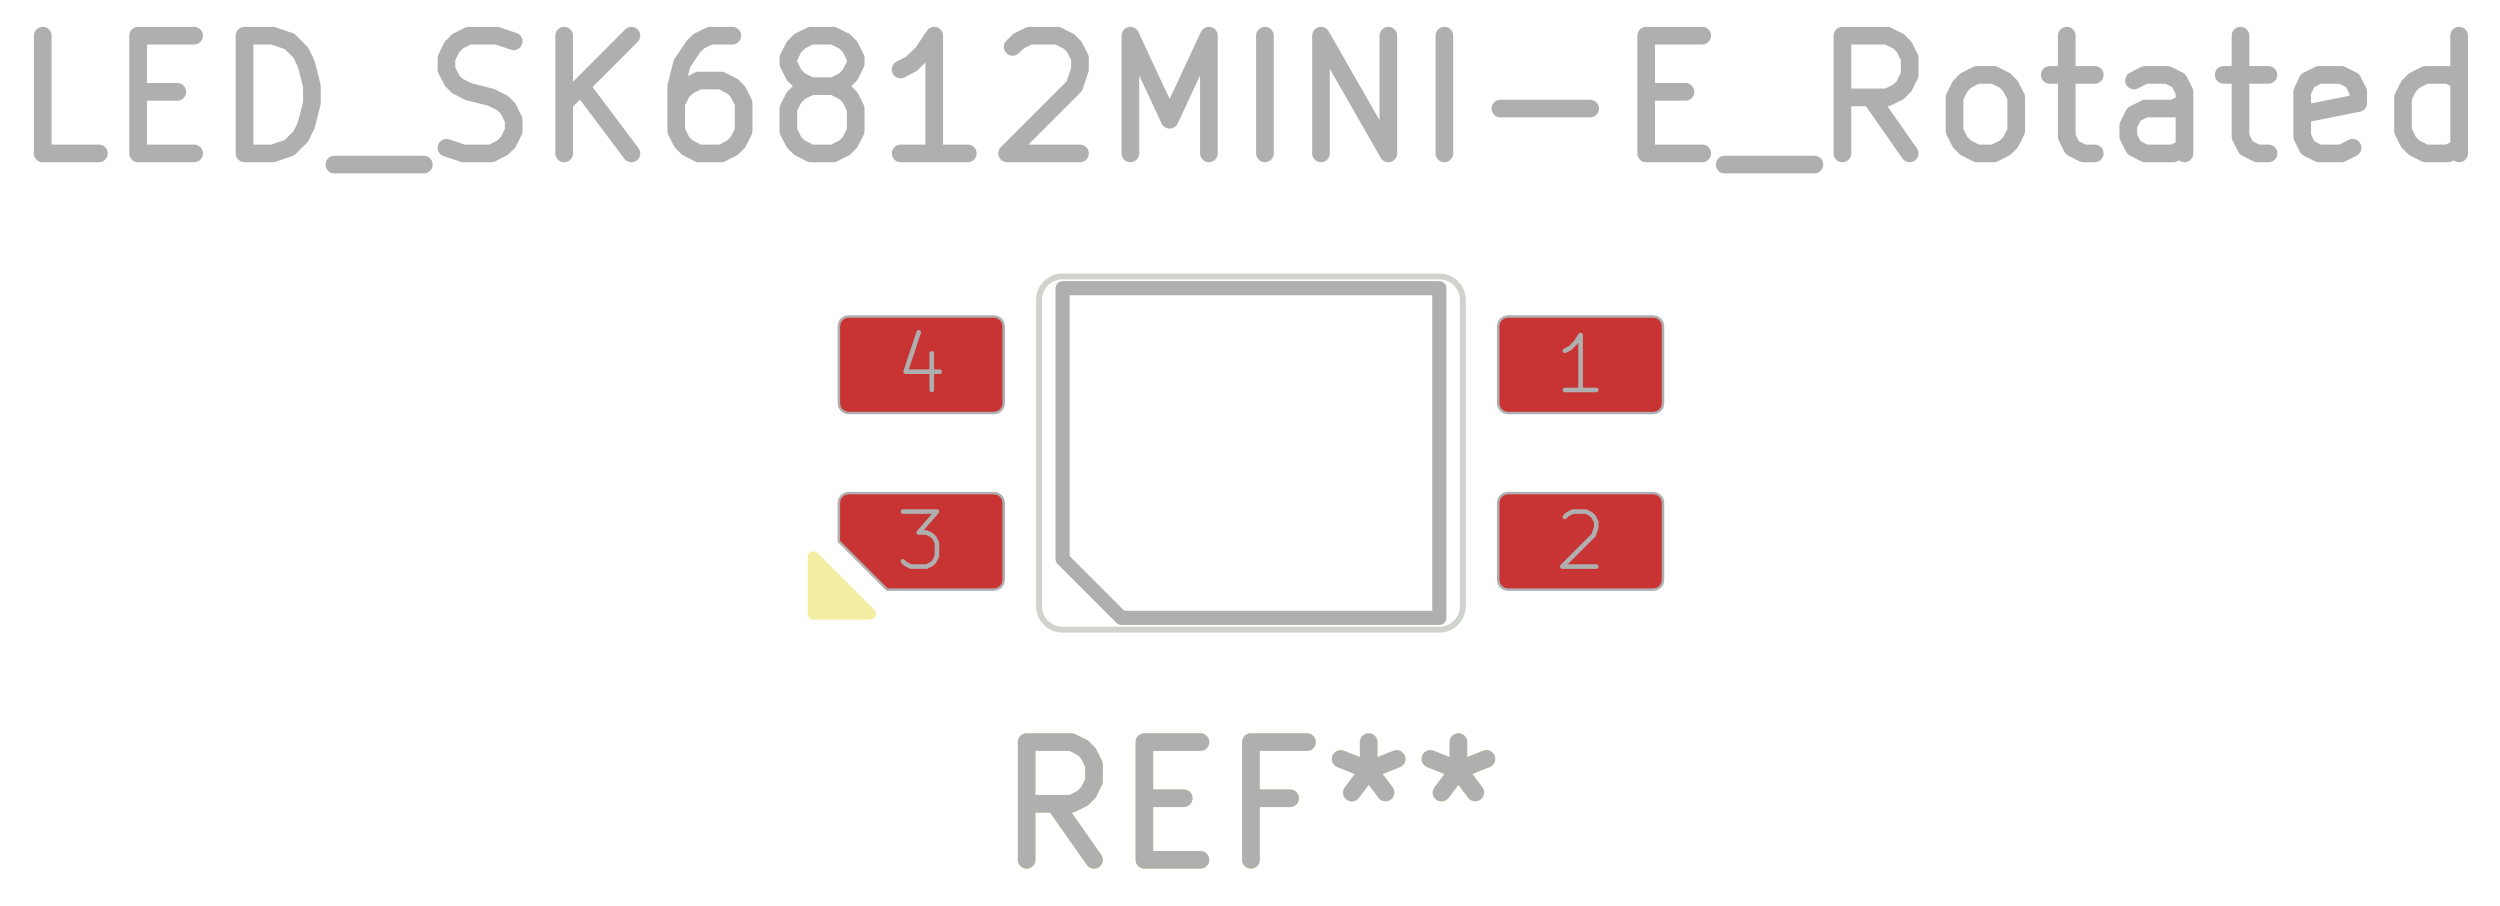 <svg xmlns="http://www.w3.org/2000/svg" width="80.256" height="29.088" viewBox="0 0 21.234 7.696">
    <g style="fill:none;stroke:#f2eda1;stroke-width:.15;stroke-opacity:1;stroke-linecap:round;stroke-linejoin:round">
        <g class="stroked-text">
            <path d="m9.292 7.303-.334-.476M8.72 7.303v-1M8.72 6.303h.381M9.101 6.303l.095.048M9.196 6.35l.048.048M9.244 6.398l.048.096M9.292 6.494v.142M9.292 6.636l-.048.096M9.244 6.732l-.048.047M9.196 6.78l-.095.047M9.101 6.827h-.38M9.72 6.78h.334M10.196 7.303H9.72M9.72 7.303v-1M9.72 6.303h.476M10.958 6.78h-.333M10.625 7.303v-1M10.625 6.303h.476M11.625 6.303v.238M11.387 6.446l.238.095M11.625 6.541l.238-.095M11.482 6.732l.143-.19M11.625 6.541l.143.19M12.387 6.303v.238M12.149 6.446l.238.095M12.387 6.541l.238-.095M12.244 6.732l.143-.19M12.387 6.541l.143.19"/>
        </g>
        <path d="M7.39 5.213h-.48v-.48Z" style="fill:#f2eda1;fill-opacity:1;stroke:#f2eda1;stroke-width:.1;stroke-opacity:1;stroke-linecap:round;stroke-linejoin:round;fill-rule:evenodd"/>
        <path stroke="none" d="m12.807 3.508-.031-.006-.027-.018-.018-.026-.006-.032V2.77l.006-.031.018-.027.027-.018.031-.006h1.236l.031.006.027.018.018.027.006.031v.656l-.006.032-.018.026-.027.018-.031.006ZM12.807 5.008l-.031-.006-.027-.018-.018-.026-.006-.032V4.27l.006-.031.018-.027.027-.018.031-.006h1.236l.031.006.027.018.018.027.006.031v.656l-.006.032-.018.026-.027.018-.031.006ZM7.535 5.008l-.41-.41V4.27l.006-.031.018-.027.027-.018.031-.006h1.236l.031.006.027.018.018.027.006.031v.656l-.006.032-.018.026-.027.018-.031.006ZM7.207 3.508l-.031-.006-.027-.018-.018-.026-.006-.032V2.77l.006-.031.018-.027.027-.018.031-.006h1.236l.031.006.027.018.018.027.006.031v.656l-.006.032-.018.026-.027.018-.031.006Z" style="fill:#b4a09a;fill-opacity:.9;stroke:none;fill-rule:evenodd"/>
        <path stroke="none" d="m12.807 3.508-.031-.006-.027-.018-.018-.026-.006-.032V2.77l.006-.031.018-.027.027-.018.031-.006h1.236l.031.006.027.018.018.027.006.031v.656l-.006.032-.018.026-.027.018-.031.006ZM12.807 5.008l-.031-.006-.027-.018-.018-.026-.006-.032V4.27l.006-.031.018-.027.027-.018.031-.006h1.236l.031.006.027.018.018.027.006.031v.656l-.006.032-.018.026-.027.018-.031.006ZM7.535 5.008l-.41-.41V4.27l.006-.031.018-.027.027-.018.031-.006h1.236l.031.006.027.018.018.027.006.031v.656l-.006.032-.018.026-.027.018-.031.006ZM7.207 3.508l-.031-.006-.027-.018-.018-.026-.006-.032V2.77l.006-.031.018-.027.027-.018.031-.006h1.236l.031.006.027.018.018.027.006.031v.656l-.006.032-.018.026-.027.018-.031.006Z" style="fill:#c83434;fill-opacity:1;stroke:none;fill-rule:evenodd"/>
    </g>
    <g style="fill:none;stroke:#afafaf;stroke-width:.15;stroke-opacity:1;stroke-linecap:round;stroke-linejoin:round">
        <g class="stroked-text">
            <path d="M.84 1.303H.362M.363 1.303v-1M1.173.78h.333M1.649 1.303h-.476M1.173 1.303v-1M1.173.303h.476M2.077 1.303v-1M2.077.303h.239M2.316.303l.142.048M2.458.35l.096.096M2.554.446 2.6.54M2.601.541l.048.19M2.649.732v.143M2.649.875l-.048.19M2.601 1.065l-.047.095M2.554 1.16l-.096.095M2.458 1.255l-.143.048M2.316 1.303h-.239M2.84 1.398H3.6M3.792 1.255l.143.048M3.935 1.303h.238M4.173 1.303l.095-.048M4.268 1.255l.048-.047M4.316 1.208l.047-.095M4.363 1.113v-.096M4.363 1.017 4.315.922M4.316.922 4.268.875M4.268.875 4.173.827M4.173.827l-.19-.048M3.982.78 3.887.731M3.887.732 3.839.684M3.84.684 3.791.589M3.792.589V.494M3.792.494l.047-.096M3.84.398l.047-.047M3.887.35l.095-.047M3.982.303h.238M4.22.303l.143.048M4.792 1.303v-1M5.363 1.303 4.934.732M5.363.303l-.571.572M6.22.303h-.19M6.03.303l-.096.048M5.935.35l-.048.048M5.887.398l-.095.143M5.792.541l-.048.19M5.744.732v.38M5.744 1.113l.048.095M5.792 1.208l.047.047M5.84 1.255l.095.048M5.935 1.303h.19M6.125 1.303l.095-.048M6.22 1.255l.048-.047M6.268 1.208l.048-.095M6.316 1.113V.875M6.316.875 6.268.779M6.268.78 6.22.731M6.22.732 6.125.684M6.125.684h-.19M5.935.684l-.096.048M5.84.732l-.048.047M5.792.78l-.048.095M6.887.732 6.792.684M6.792.684 6.744.636M6.744.636 6.696.541M6.696.541V.493M6.696.494l.048-.096M6.744.398l.048-.047M6.792.35l.095-.047M6.887.303h.19M7.077.303l.096.048M7.173.35l.047.048M7.22.398l.048.095M7.268.494V.54M7.268.541 7.22.636M7.22.636l-.047.048M7.173.684l-.096.048M7.077.732h-.19M6.887.732l-.095.047M6.792.78l-.048.047M6.744.827l-.048.095M6.696.922v.19M6.696 1.113l.048.095M6.744 1.208l.048.047M6.792 1.255l.095.048M6.887 1.303h.19M7.077 1.303l.096-.048M7.173 1.255l.047-.047M7.22 1.208l.048-.095M7.268 1.113v-.19M7.268.922 7.22.827M7.22.827 7.173.779M7.173.78 7.077.731M8.22 1.303H7.65M7.935 1.303v-1M7.935.303l-.096.143M7.84.446 7.743.54M7.744.541 7.649.59M8.601.398 8.65.351M8.649.35l.095-.047M8.744.303h.238M8.982.303l.095.048M9.077.35l.048.048M9.125.398l.048.095M9.173.494v.095M9.173.589l-.048.143M9.125.732l-.571.571M8.554 1.303h.619M9.601 1.303v-1M9.601.303l.333.714M9.935 1.017l.333-.714M10.268.303v1M10.744 1.303v-1M11.22 1.303v-1M11.22.303l.572 1M11.792 1.303v-1M12.268 1.303v-1M12.744.922h.762M13.982.78h.334M14.458 1.303h-.476M13.982 1.303v-1M13.982.303h.476M14.649 1.398h.762M16.22 1.303l-.333-.476M15.649 1.303v-1M15.649.303h.38M16.03.303l.095.048M16.125.35l.048.048M16.173.398l.047.095M16.22.494v.142M16.22.636l-.047.096M16.173.732l-.048.047M16.125.78l-.095.047M16.03.827h-.381M16.792 1.303l-.096-.048M16.696 1.255l-.047-.047M16.649 1.208l-.048-.095M16.601 1.113V.827M16.601.827l.048-.095M16.649.732l.047-.048M16.696.684l.096-.048M16.792.636h.142M16.935.636l.095.048M17.03.684l.047.048M17.077.732l.048.095M17.125.827v.286M17.125 1.113l-.048.095M17.077 1.208l-.047.047M17.03 1.255l-.096.048M16.935 1.303h-.143M17.41.636h.382M17.554.303v.857M17.554 1.16l.047.095M17.601 1.255l.095.048M17.696 1.303h.096M18.554 1.303V.78M18.554.78l-.048-.096M18.506.684l-.095-.048M18.41.636h-.19M18.22.636l-.095.048M18.554 1.255l-.096.048M18.458 1.303h-.238M18.22 1.303l-.095-.048M18.125 1.255l-.048-.095M18.077 1.16v-.095M18.077 1.065l.048-.095M18.125.97l.095-.048M18.22.922h.238M18.458.922l.096-.047M18.887.636h.38M19.03.303v.857M19.03 1.16l.047.095M19.077 1.255l.096.048M19.173 1.303h.095M19.982 1.255l-.095.048M19.887 1.303h-.19M19.696 1.303l-.095-.048M19.601 1.255l-.047-.095M19.554 1.16V.78M19.554.78 19.6.683M19.601.684l.095-.048M19.696.636h.19M19.887.636l.095.048M19.982.684l.048.095M20.03.78v.095M20.03.875l-.476.095M20.887 1.303v-1M20.887 1.255l-.095.048M20.792 1.303h-.19M20.601 1.303l-.095-.048M20.506 1.255l-.048-.047M20.458 1.208l-.047-.095M20.41 1.113V.827M20.41.827l.048-.095M20.458.732l.048-.048M20.506.684l.095-.048M20.601.636h.19M20.792.636l.095.048"/>
        </g>
        <g class="stroked-text">
            <path d="m9.292 7.303-.334-.476M8.72 7.303v-1M8.72 6.303h.381M9.101 6.303l.095.048M9.196 6.35l.048.048M9.244 6.398l.048.096M9.292 6.494v.142M9.292 6.636l-.048.096M9.244 6.732l-.048.047M9.196 6.78l-.095.047M9.101 6.827h-.38M9.72 6.78h.334M10.196 7.303H9.72M9.72 7.303v-1M9.72 6.303h.476M10.958 6.78h-.333M10.625 7.303v-1M10.625 6.303h.476M11.625 6.303v.238M11.387 6.446l.238.095M11.625 6.541l.238-.095M11.482 6.732l.143-.19M11.625 6.541l.143.19M12.387 6.303v.238M12.149 6.446l.238.095M12.387 6.541l.238-.095M12.244 6.732l.143-.19M12.387 6.541l.143.19"/>
        </g>
    </g>
    <g style="fill:none;stroke:#afafaf;stroke-width:.12;stroke-opacity:1;stroke-linecap:round;stroke-linejoin:round">
        <path d="M9.025 2.448h3.2M9.025 4.748v-2.3M9.025 4.748l.5.5M12.225 2.448v2.8M12.225 5.248h-2.7"/>
    </g>
    <g style="fill:none;stroke:#afafaf;stroke-width:.039;stroke-opacity:1;stroke-linecap:round;stroke-linejoin:round">
        <g class="stroked-text">
            <path d="M13.558 3.312h-.266M13.425 3.312v-.466M13.425 2.846l-.044.066M13.38 2.912l-.044.045M13.336 2.957l-.044.022"/>
        </g>
        <path d="m12.807 3.508-.031-.006-.027-.018-.018-.026-.006-.032V2.77l.006-.031.018-.027.027-.018.031-.006h1.236l.031.006.027.018.018.027.006.031v.656l-.006.032-.018.026-.027.018-.031.006Z" style="stroke:#afafaf;stroke-width:.021;stroke-opacity:1;stroke-linecap:round;stroke-linejoin:round;fill:none"/>
    </g>
    <g style="fill:none;stroke:#afafaf;stroke-width:.039;stroke-opacity:1;stroke-linecap:round;stroke-linejoin:round">
        <g class="stroked-text">
            <path d="m13.292 4.39.022-.022M13.314 4.368l.044-.023M13.358 4.345h.111M13.47 4.345l.044.023M13.514 4.368l.022.022M13.536 4.39l.022.044M13.558 4.434v.045M13.558 4.479l-.022.066M13.536 4.545l-.267.267M13.27 4.812h.288"/>
        </g>
        <path d="m12.807 5.008-.031-.006-.027-.018-.018-.026-.006-.032V4.27l.006-.031.018-.027.027-.018.031-.006h1.236l.031.006.027.018.018.027.006.031v.656l-.006.032-.018.026-.027.018-.031.006Z" style="stroke:#afafaf;stroke-width:.021;stroke-opacity:1;stroke-linecap:round;stroke-linejoin:round;fill:none"/>
    </g>
    <g style="fill:none;stroke:#afafaf;stroke-width:.039;stroke-opacity:1;stroke-linecap:round;stroke-linejoin:round">
        <g class="stroked-text">
            <path d="M7.67 4.345h.288M7.958 4.345l-.155.178M7.803 4.523h.066M7.87 4.523l.044.022M7.914 4.545l.022.023M7.936 4.568l.022.044M7.958 4.612v.111M7.958 4.723l-.022.045M7.936 4.768l-.022.022M7.914 4.79l-.045.022M7.87 4.812h-.134M7.736 4.812l-.044-.022M7.692 4.79l-.023-.022"/>
        </g>
        <path d="m7.535 5.008-.41-.41V4.27l.006-.031.018-.027.027-.018.031-.006h1.236l.031.006.027.018.018.027.006.031v.656l-.006.032-.018.026-.027.018-.031.006Z" style="stroke:#afafaf;stroke-width:.021;stroke-opacity:1;stroke-linecap:round;stroke-linejoin:round;fill:none"/>
    </g>
    <g style="fill:none;stroke:#afafaf;stroke-width:.039;stroke-opacity:1;stroke-linecap:round;stroke-linejoin:round">
        <g class="stroked-text">
            <path d="M7.914 3.001v.311M7.803 2.823l-.111.334M7.692 3.157h.289"/>
        </g>
        <path d="m7.207 3.508-.031-.006-.027-.018-.018-.026-.006-.032V2.77l.006-.031.018-.027.027-.018.031-.006h1.236l.031.006.027.018.018.027.006.031v.656l-.006.032-.018.026-.027.018-.031.006Z" style="stroke:#afafaf;stroke-width:.021;stroke-opacity:1;stroke-linecap:round;stroke-linejoin:round;fill:none"/>
    </g>
    <g style="fill:none;stroke:#d0d2cd;stroke-width:.05;stroke-opacity:1;stroke-linecap:round;stroke-linejoin:round">
        <path d="M8.825 5.148v-2.6M9.025 2.348h3.2M12.225 5.348h-3.2M12.425 2.548v2.6M9.025 2.348a.2.2 0 0 0-.2.2M8.825 5.148a.2.2 0 0 0 .2.2M12.425 2.548a.2.2 0 0 0-.2-.2M12.225 5.348a.2.2 0 0 0 .2-.2"/>
    </g>
</svg>
